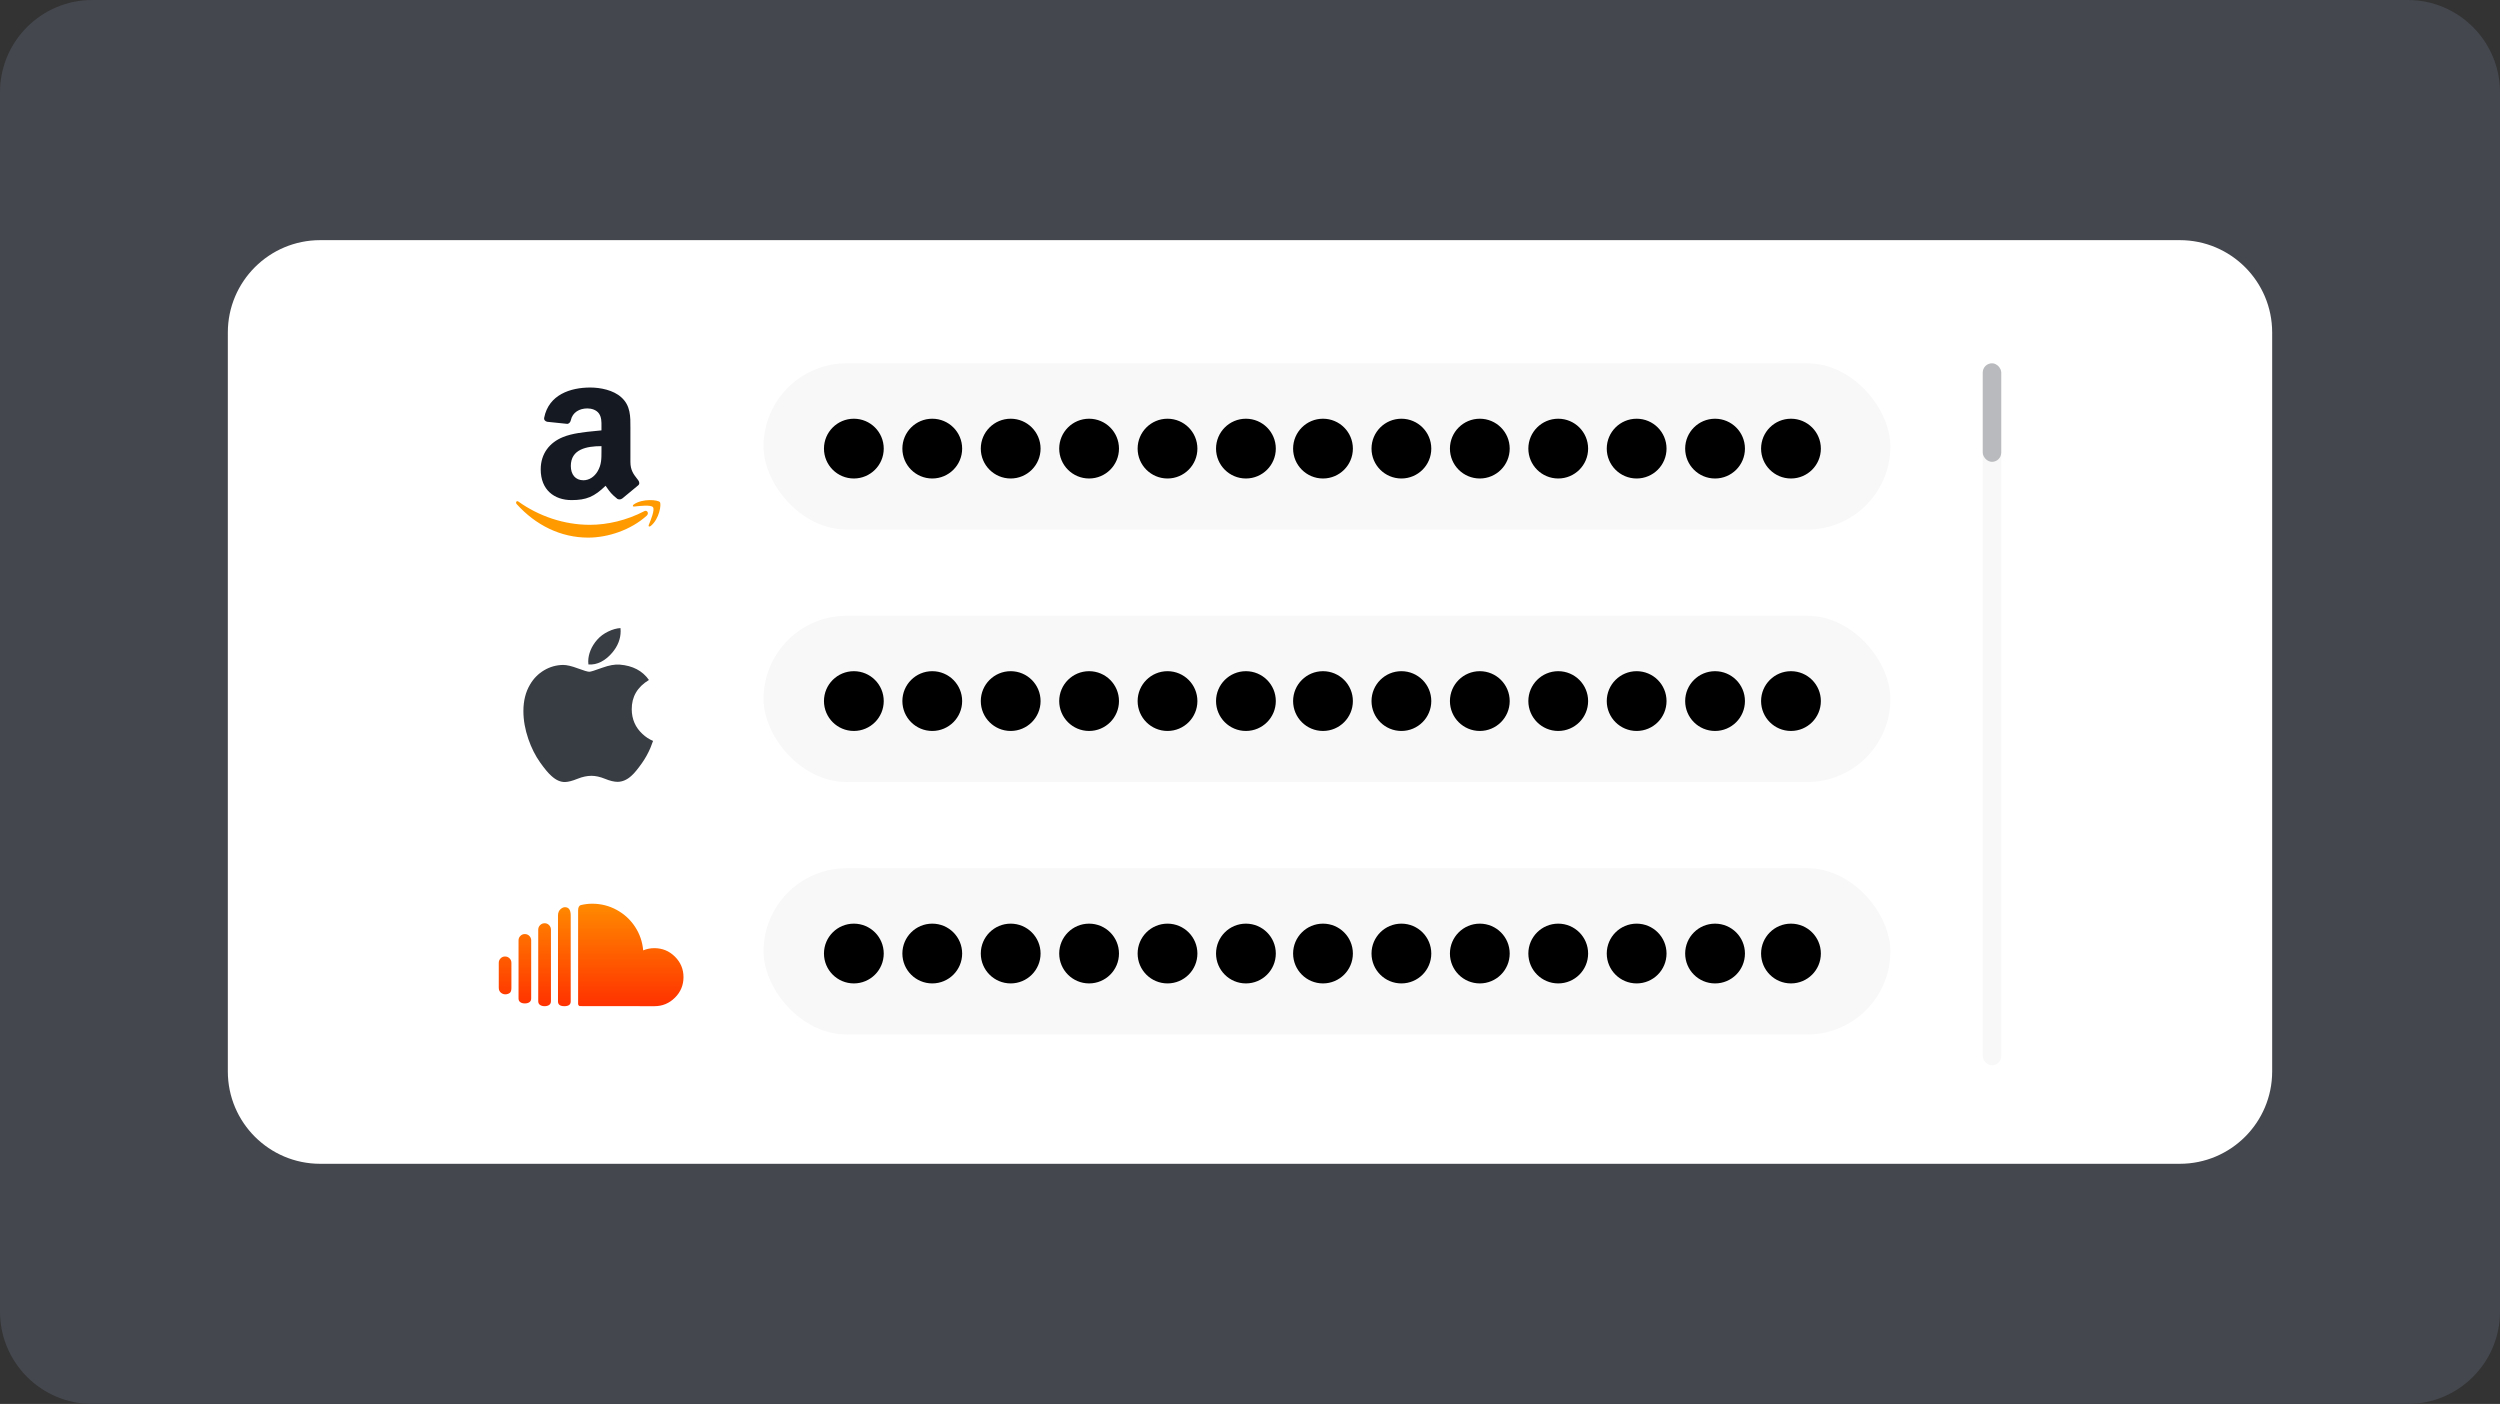 <svg width="406" height="228" viewBox="0 0 406 228" fill="none" xmlns="http://www.w3.org/2000/svg"><rect x="0" y="0" width="406" height="228" fill="#333333" stroke="none"/><path d="M0 15C0 6.716 6.716 0 15 0H391C399.284 0 406 6.716 406 15V213C406 221.284 399.284 228 391 228H15C6.716 228 0 221.284 0 213V15Z" fill="#44474E"/><path d="M37 54C37 45.716 43.716 39 52 39H354C362.284 39 369 45.716 369 54V174C369 182.284 362.284 189 354 189H52C43.716 189 37 182.284 37 174V54Z" fill="white"/><rect width="32" height="32" transform="translate(80 59)" fill="white"/><path fill-rule="evenodd" clip-rule="evenodd" d="M100.265 81.022C100.512 81.15 100.833 81.138 101.054 80.947L101.063 80.954C101.729 80.385 102.944 79.377 103.63 78.829C103.902 78.618 103.857 78.27 103.641 77.98C103.574 77.892 103.507 77.805 103.44 77.719C102.895 77.017 102.378 76.35 102.378 75.015V70.032C102.378 69.862 102.379 69.693 102.38 69.526C102.391 67.612 102.401 65.864 100.903 64.527C99.62 63.349 97.49 62.934 95.862 62.934C92.677 62.934 89.122 64.07 88.376 67.831C88.296 68.23 88.602 68.442 88.876 68.499L92.119 68.836C92.424 68.821 92.644 68.536 92.701 68.247C92.979 66.953 94.115 66.327 95.392 66.327C96.081 66.327 96.864 66.571 97.272 67.157C97.692 67.748 97.686 68.53 97.679 69.234C97.679 69.317 97.678 69.399 97.678 69.479V69.894C97.381 69.926 97.07 69.956 96.75 69.987C94.978 70.158 92.922 70.356 91.383 71.002C89.286 71.868 87.812 73.633 87.812 76.23C87.812 79.554 90.007 81.215 92.825 81.215C95.205 81.215 96.506 80.679 98.343 78.89C98.439 79.022 98.525 79.143 98.606 79.258C99.038 79.87 99.326 80.278 100.265 81.022ZM97.679 73.308C97.679 73.254 97.679 73.201 97.679 73.147H97.68V72.454C95.259 72.454 92.701 72.95 92.701 75.675C92.701 77.06 93.451 77.995 94.737 77.995C95.675 77.995 96.521 77.441 97.053 76.54C97.681 75.479 97.68 74.484 97.679 73.308Z" fill="#151922"/><path fill-rule="evenodd" clip-rule="evenodd" d="M105.68 85.417C105.464 85.594 105.26 85.499 105.355 85.267C105.67 84.501 106.377 82.782 106.042 82.364C105.711 81.948 103.854 82.164 103.004 82.263L102.989 82.264C102.734 82.295 102.694 82.078 102.924 81.92C104.421 80.897 106.874 81.193 107.159 81.536C107.446 81.88 107.083 84.274 105.68 85.417ZM95.793 85.231C98.642 85.231 101.773 84.508 104.653 83.006C105.088 82.779 105.452 83.359 105.027 83.744C102.457 86.07 98.733 87.309 95.525 87.309C91.029 87.309 86.982 85.268 83.917 81.874C83.676 81.607 83.89 81.244 84.18 81.45C87.486 83.81 91.573 85.231 95.793 85.231Z" fill="#FF9A00"/><rect width="32" height="32" transform="translate(80 99)" fill="white"/><path d="M105.617 121.483C105.239 122.356 104.791 123.16 104.273 123.899C103.566 124.907 102.987 125.604 102.541 125.992C101.85 126.627 101.109 126.953 100.316 126.972C99.746 126.972 99.06 126.81 98.26 126.481C97.458 126.154 96.721 125.992 96.047 125.992C95.341 125.992 94.583 126.154 93.772 126.481C92.96 126.81 92.306 126.981 91.806 126.998C91.045 127.03 90.287 126.695 89.53 125.992C89.047 125.57 88.443 124.848 87.719 123.825C86.943 122.733 86.304 121.466 85.804 120.021C85.269 118.461 85 116.95 85 115.488C85 113.812 85.362 112.367 86.087 111.156C86.657 110.184 87.415 109.416 88.364 108.853C89.313 108.29 90.338 108.003 91.442 107.985C92.046 107.985 92.839 108.171 93.823 108.539C94.805 108.907 95.436 109.094 95.712 109.094C95.918 109.094 96.619 108.876 97.806 108.44C98.928 108.036 99.876 107.869 100.652 107.935C102.756 108.104 104.336 108.933 105.387 110.427C103.506 111.567 102.575 113.163 102.594 115.211C102.611 116.806 103.189 118.134 104.327 119.188C104.842 119.677 105.418 120.055 106.058 120.324C105.919 120.726 105.772 121.112 105.617 121.483ZM100.793 102.5C100.793 103.75 100.336 104.918 99.425 105.998C98.327 107.283 96.998 108.025 95.557 107.908C95.538 107.758 95.528 107.6 95.528 107.434C95.528 106.234 96.05 104.949 96.978 103.899C97.441 103.367 98.03 102.925 98.745 102.573C99.458 102.225 100.132 102.033 100.766 102C100.785 102.167 100.793 102.334 100.793 102.5V102.5Z" fill="#383C43"/><path d="M81 160.416C81 160.789 81.135 161.07 81.405 161.261C81.675 161.452 81.963 161.519 82.27 161.463C82.559 161.407 82.761 161.305 82.878 161.156C82.994 161.007 83.052 160.761 83.052 160.416V156.368C83.052 156.079 82.952 155.835 82.752 155.635C82.552 155.435 82.308 155.335 82.019 155.335C81.74 155.335 81.5 155.435 81.3 155.635C81.1 155.835 81 156.079 81 156.368V160.416ZM84.211 162.147C84.211 162.417 84.306 162.62 84.497 162.755C84.688 162.89 84.932 162.957 85.23 162.957C85.537 162.957 85.786 162.89 85.977 162.755C86.168 162.62 86.263 162.417 86.263 162.147V152.71C86.263 152.431 86.163 152.192 85.963 151.991C85.763 151.791 85.518 151.691 85.23 151.691C84.951 151.691 84.711 151.791 84.511 151.991C84.311 152.192 84.211 152.431 84.211 152.71V162.147ZM87.408 162.594C87.408 162.864 87.505 163.066 87.701 163.201C87.896 163.336 88.147 163.404 88.455 163.404C88.752 163.404 88.997 163.336 89.188 163.201C89.378 163.066 89.474 162.864 89.474 162.594V150.981C89.474 150.692 89.374 150.446 89.174 150.241C88.974 150.036 88.734 149.934 88.455 149.934C88.166 149.934 87.919 150.036 87.715 150.241C87.51 150.446 87.408 150.692 87.408 150.981L87.408 162.594ZM90.618 162.636C90.618 163.148 90.963 163.404 91.651 163.404C92.34 163.404 92.684 163.148 92.684 162.636V148.676C92.684 147.894 92.447 147.452 91.972 147.35C91.665 147.275 91.363 147.364 91.065 147.615C90.767 147.866 90.618 148.22 90.618 148.676L90.618 162.636ZM93.885 163.041V147.852C93.885 147.368 94.029 147.08 94.318 146.987C94.941 146.838 95.56 146.763 96.174 146.763C97.598 146.763 98.925 147.098 100.153 147.769C101.382 148.439 102.375 149.353 103.134 150.512C103.892 151.67 104.332 152.948 104.453 154.344C105.02 154.102 105.625 153.981 106.268 153.981C107.57 153.981 108.685 154.441 109.611 155.363C110.537 156.284 111 157.392 111 158.685C111 159.988 110.537 161.1 109.611 162.022C108.685 162.943 107.575 163.404 106.282 163.404L94.136 163.39C94.052 163.362 93.99 163.311 93.948 163.236C93.906 163.162 93.885 163.097 93.885 163.041Z" fill="url(#paint0_linear_24704_5619)"/><rect x="124" y="59" width="183" height="27" rx="13.5" fill="#F8F8F8"/><rect x="124" y="100" width="183" height="27" rx="13.5" fill="#F8F8F8"/><rect x="124" y="141" width="183" height="27" rx="13.5" fill="#F8F8F8"/><circle cx="138.666" cy="72.854" r="4.854" fill="black"/><circle cx="151.4" cy="72.854" r="4.854" fill="black"/><circle cx="164.135" cy="72.854" r="4.854" fill="black"/><circle cx="176.869" cy="72.854" r="4.854" fill="black"/><circle cx="189.604" cy="72.854" r="4.854" fill="black"/><circle cx="202.338" cy="72.854" r="4.854" fill="black"/><circle cx="138.666" cy="113.854" r="4.854" fill="black"/><circle cx="151.4" cy="113.854" r="4.854" fill="black"/><circle cx="164.135" cy="113.854" r="4.854" fill="black"/><circle cx="176.869" cy="113.854" r="4.854" fill="black"/><circle cx="189.604" cy="113.854" r="4.854" fill="black"/><circle cx="202.338" cy="113.854" r="4.854" fill="black"/><circle cx="138.666" cy="154.854" r="4.854" fill="black"/><circle cx="151.4" cy="154.854" r="4.854" fill="black"/><circle cx="164.135" cy="154.854" r="4.854" fill="black"/><circle cx="176.869" cy="154.854" r="4.854" fill="black"/><circle cx="189.604" cy="154.854" r="4.854" fill="black"/><circle cx="202.338" cy="154.854" r="4.854" fill="black"/><circle cx="214.854" cy="72.854" r="4.854" fill="black"/><circle cx="227.588" cy="72.854" r="4.854" fill="black"/><circle cx="240.322" cy="72.854" r="4.854" fill="black"/><circle cx="253.057" cy="72.854" r="4.854" fill="black"/><circle cx="265.791" cy="72.854" r="4.854" fill="black"/><circle cx="278.525" cy="72.855" r="4.854" fill="black"/><circle cx="290.854" cy="72.854" r="4.854" fill="black"/><circle cx="214.854" cy="113.854" r="4.854" fill="black"/><circle cx="227.588" cy="113.854" r="4.854" fill="black"/><circle cx="240.322" cy="113.854" r="4.854" fill="black"/><circle cx="253.057" cy="113.854" r="4.854" fill="black"/><circle cx="265.791" cy="113.854" r="4.854" fill="black"/><circle cx="278.525" cy="113.855" r="4.854" fill="black"/><circle cx="290.854" cy="113.854" r="4.854" fill="black"/><circle cx="214.854" cy="154.854" r="4.854" fill="black"/><circle cx="227.588" cy="154.854" r="4.854" fill="black"/><circle cx="240.322" cy="154.854" r="4.854" fill="black"/><circle cx="253.057" cy="154.854" r="4.854" fill="black"/><circle cx="265.791" cy="154.854" r="4.854" fill="black"/><circle cx="278.525" cy="154.855" r="4.854" fill="black"/><circle cx="290.854" cy="154.854" r="4.854" fill="black"/><rect x="322" y="59" width="3" height="114" rx="1.5" fill="#F8F8F8"/><rect x="322" y="59" width="3" height="16" rx="1.5" fill="#B9BABD"/><defs><linearGradient id="paint0_linear_24704_5619" x1="96.032" y1="147.216" x2="96.032" y2="163.072" gradientUnits="userSpaceOnUse"><stop stop-color="#FF8800"/><stop offset="1" stop-color="#FF3300"/></linearGradient></defs></svg>